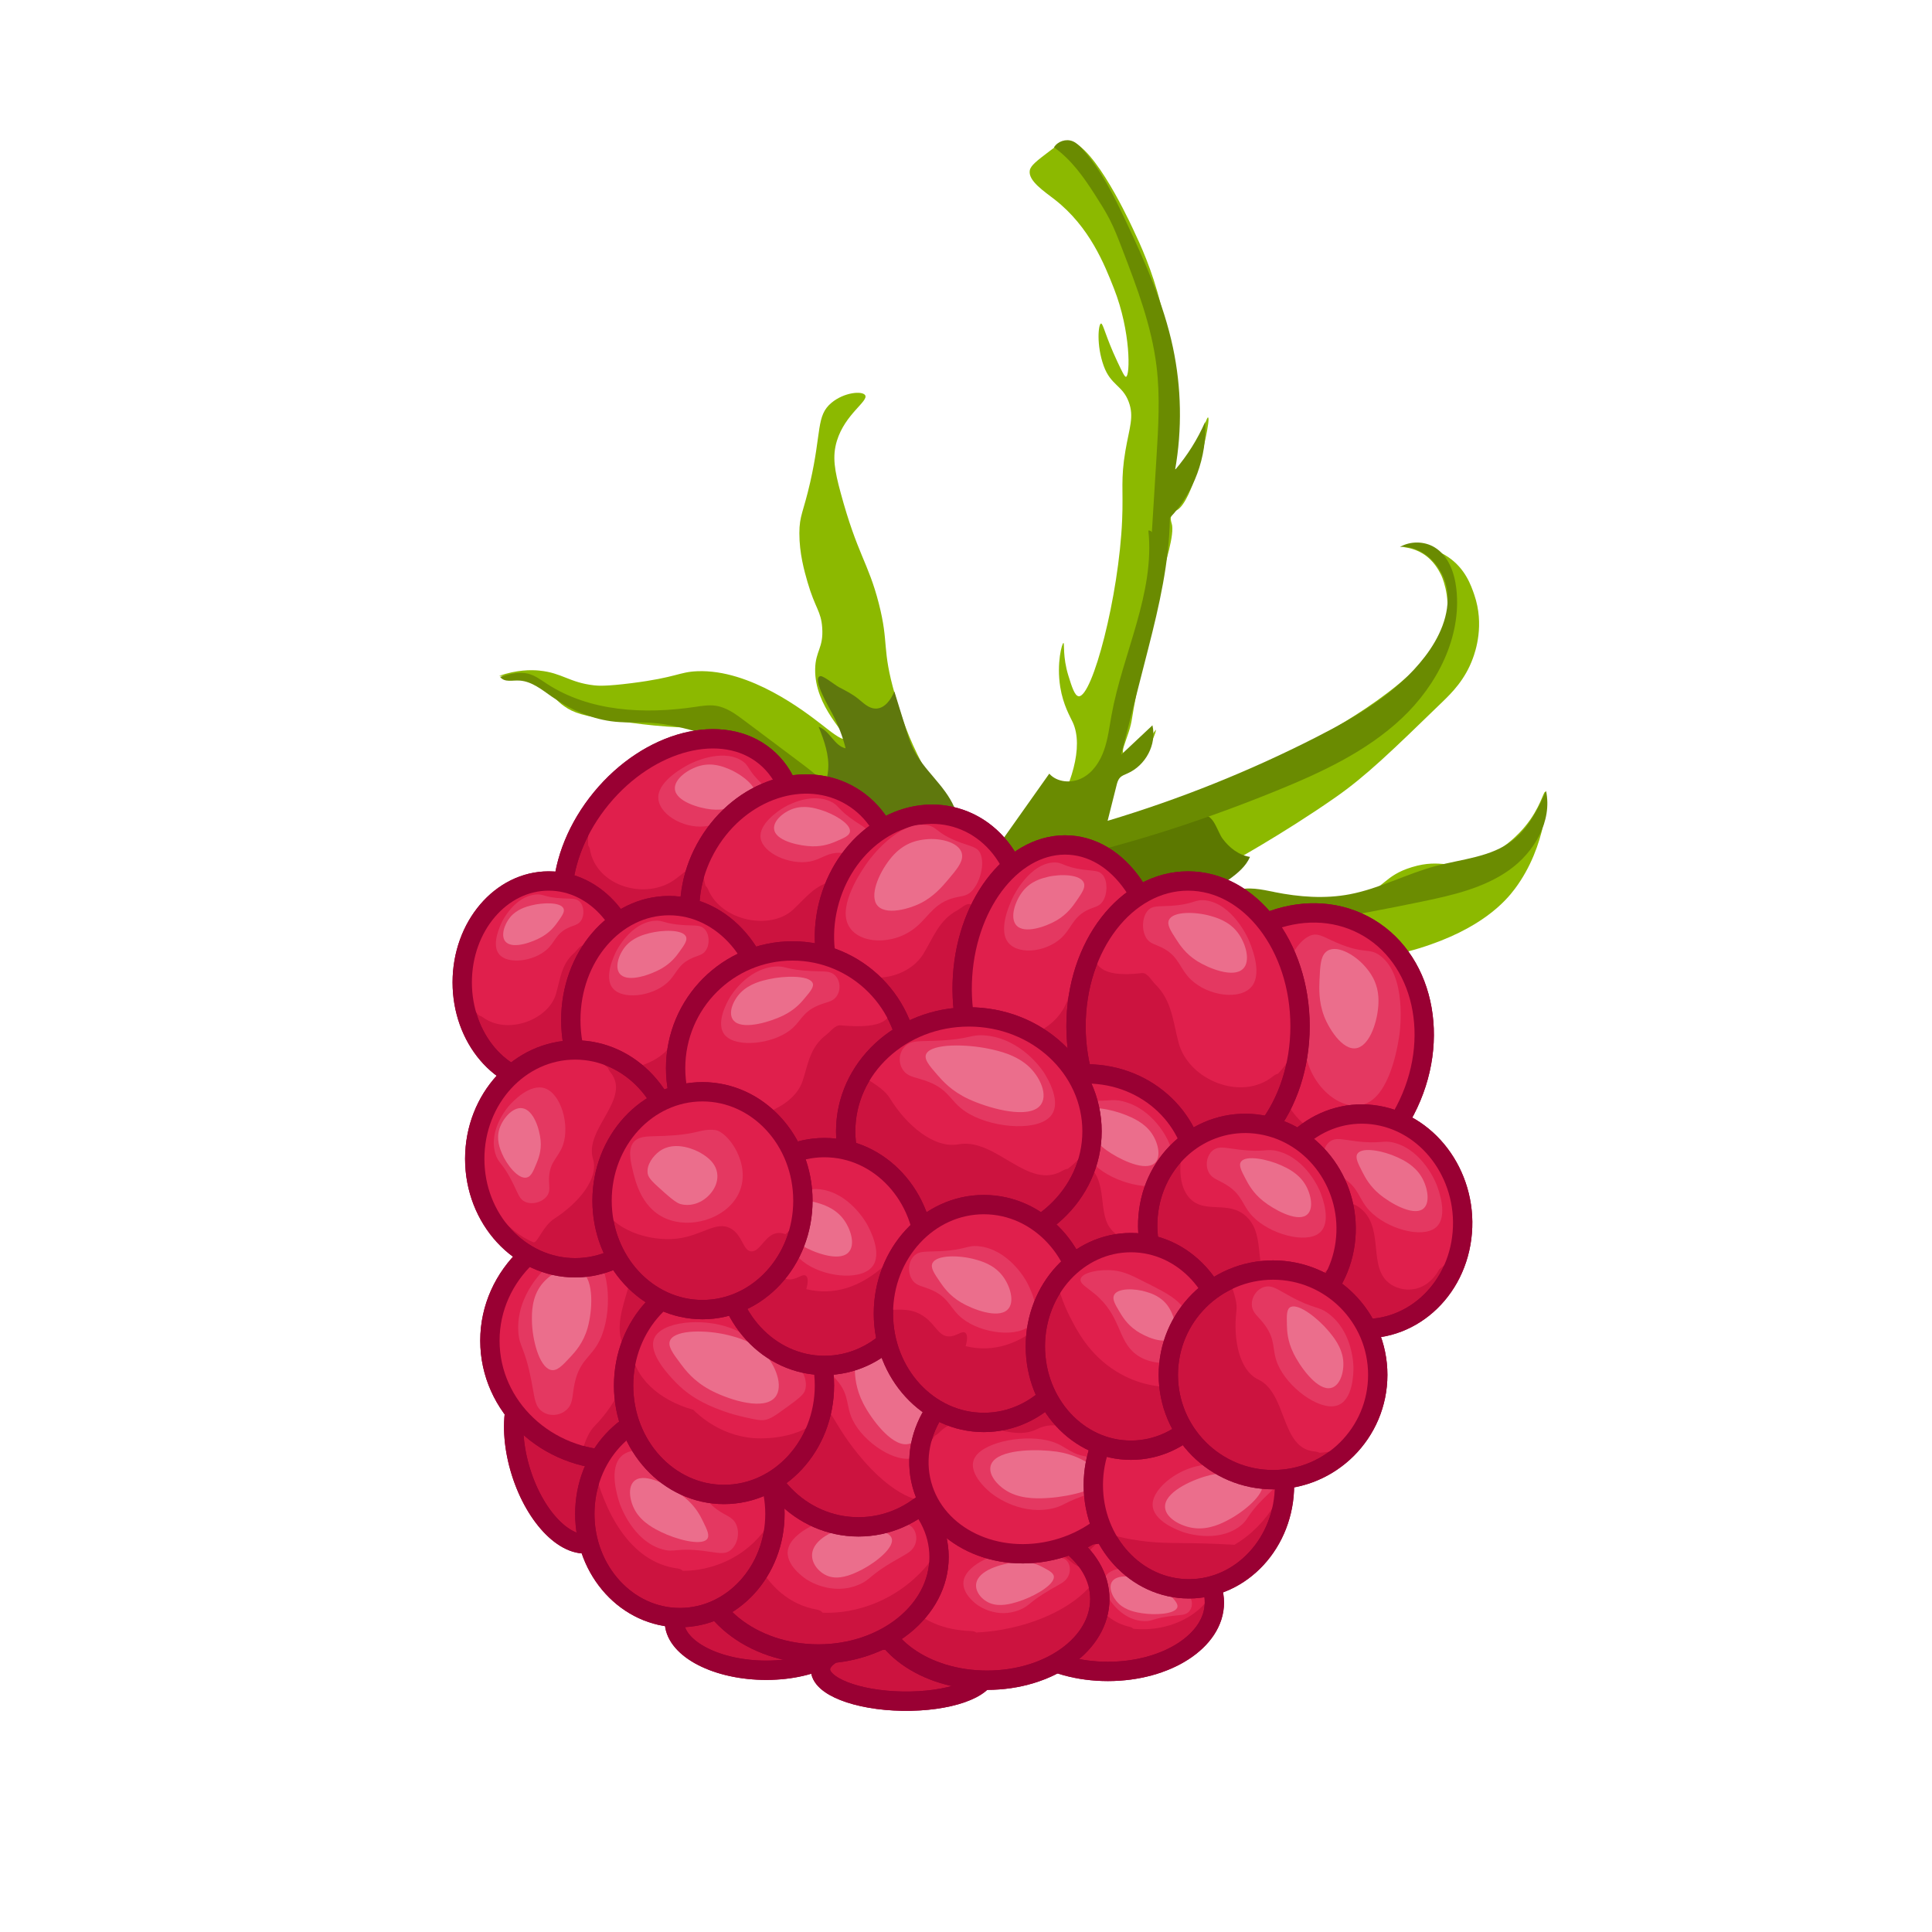 <?xml version="1.0" encoding="UTF-8"?>
<svg xmlns="http://www.w3.org/2000/svg" xmlns:xlink="http://www.w3.org/1999/xlink" viewBox="0 0 400 400">
  <defs>
    <style>.rb-1 {fill: #e43861;}.rb-2 {fill: none;}.rb-2, .rb-3 {stroke: #903;stroke-miterlimit: 10;stroke-width: 4px;}.rb-4 {fill: #5c7800;}.rb-5 {fill: #6a8b01;}.rb-6{fill: #5f780d;}.rb-3 {fill: #cc133f;}.rb-7 {fill: #eb6e8c;}.rb-8 {fill: #6b8c01;}.rb-9 {fill: #8cb900;}.rb-10 {fill: #6e8e00;}.rb-11 {fill: #e01f4c;}
    </style>
  </defs>
  <g id="raspberry">
    <g id="green">
      <path class="rb-9" d="m111.74,138.85c4.63.46,6.13,2.46,11.25,3.04.77.09,2.41.23,7.76-.45,9.4-1.19,9.79-2.32,13.61-2.47,10.97-.44,22.21,8.29,25.88,11.14,1.39,1.08,4.1,3.29,4.61,2.81.83-.76-6.23-6.51-6.08-14.4.07-3.81,1.75-4.34,1.46-8.55-.24-3.49-1.45-3.97-3.04-9.45-.66-2.29-1.7-5.96-1.69-10.12,0-3.69.83-4.33,2.25-10.58,2.39-10.51,1.2-13.75,4.39-16.42,2.61-2.19,6.38-2.52,6.98-1.58.76,1.22-4.15,3.89-5.85,9.45-1.01,3.29-.46,6.19.79,10.8,3.45,12.74,5.7,14.36,7.88,22.84,2.17,8.45.55,9.26,3.38,19.01.79,2.72,2.05,7.02,4.61,12.26,2.6,5.32,3.71,5.83,7.31,12.26,5.38,9.62,4.76,11.82,6.86,12.38,7.11,1.89,22.7-21.07,18-31.28-.54-1.18-1.98-3.55-2.59-7.31-.79-4.95.38-9.13.67-9.11.24.01-.19,2.88,1.01,6.75.71,2.28,1.3,4.2,2.14,4.28,2.82.25,8.34-20.68,9-36.56.26-6.12-.34-8.35.68-14.29.82-4.81,1.84-7.01.67-10.12-1.27-3.41-3.73-3.41-5.17-7.43-1.56-4.32-1.1-8.69-.56-8.77.44-.07.94,2.71,3.38,7.88,1.01,2.14,1.52,3.21,1.8,3.15.88-.2,1-9.37-2.48-18.23-1.97-5-5.02-12.78-12.26-18.45-2.17-1.7-5.6-3.9-5.18-6.07.2-1.02,1.48-1.99,4.05-3.94,1.79-1.35,2.68-2.03,3.15-2.14,5.01-1.13,12.76,15.25,14.06,18,1.65,3.49,4.04,8.61,5.85,15.86,2.32,9.3,2.55,17.59,2.59,20.36.1,8.1-.91,13.4.34,13.72,1.36.35,4.35-5.46,4.95-6.64,1.36-2.64,1.68-4.11,1.91-4.05.51.13-.97,7.29-2.81,12.82-.21.63-1.88,5.55-3.71,6.41-.13.06-.72.31-1.01.9-.38.75-.06,1.61,0,1.8.71,2.14-1.42,8.69-2.25,11.47-1.05,3.53-.13,1.61-2.7,13.16-1.12,5.04-1.45,6.05-2.25,10.12-1.18,6-.91,6.02-1.69,8.44-.78,2.42-1.59,4.05-1.01,4.5.8.62,3.36-1.4,3.71-1.69,2.02-1.62,2.83-3.32,2.92-3.26.14.09-.97,4.03-4.39,6.75-1.6,1.28-2.52,1.34-3.49,2.81-.36.55-.68,1.23-1.35,4.5-.62,3.06-.93,4.59-.79,4.84,1.65,2.81,21.35-4.98,43.2-17.1,5.14-2.85,25.31-14.23,27-24.47.88-5.35-1.12-9.39-1.12-9.39-.46-.92-1.54-3.04-3.83-4.44-2.09-1.28-4.03-1.26-4.01-1.37.03-.17,5.06-.77,9.3,2.1,3.53,2.39,4.72,5.82,5.4,7.8,2.16,6.25.23,11.76-.3,13.2-1.61,4.4-4.34,7.1-6.3,9-10.56,10.24-15.83,15.36-22.2,19.8-11.07,7.72-22.2,13.8-22.2,13.8-6.44,3.51-10.53,5.35-10.2,6.6.43,1.6,7.48-.39,21,.3,9.28.47,11.45,1.69,16.2,0,5.48-1.95,5.31-4.54,11.1-6.3,6.27-1.9,7.78.74,13.8-1.5,5.23-1.94,8.49-5.56,9.6-6.9,3.21-3.87,3.82-7.32,4.2-7.2.66.21.36,11.21-6.3,20.1-1.86,2.48-6.85,8.32-19.8,12.3-6.26,1.92-16.62,4.09-44.1,0-30.14-4.49-51.17-12.09-55.8-13.8-16.69-6.17-14.51-7.55-26.1-10.8-8.18-2.29-14.2-3-17.1-8.1-2.74-4.82-.56-9.83-4.2-12.3-1.32-.9-1.92-.45-8.4-.9-3.82-.27-6.25-.61-10.5-1.2-6.85-.96-8.87-1.64-10.8-3-1.68-1.18-1.69-1.75-3.3-3-3.29-2.56-7.15-3.22-10.2-3.3,3.68-1.26,6.55-1.27,8.4-1.09Z"/>
      <path class="rb-10" d="m159.41,168.81c-3.48-1.05-7.33-2.41-8.91-5.68-1.12-2.32-.79-5.07-1.38-7.58-.26-1.12-.75-2.26-1.69-2.93-.61-.44-1.35-.65-2.07-.84-3.45-.95-6.94-1.9-10.51-2.13-2.48-.16-4.98.02-7.45-.22-4.75-.46-9.25-2.46-13.16-5.2-2.05-1.43-4.12-3.14-6.61-3.32-1.56-.12-3.11.46-4.09-.76,1.89-.58,3.89-1.16,5.81-.67,1.42.36,2.63,1.28,3.86,2.08,8.86,5.8,20.22,6.34,30.69,4.8,1.41-.21,2.84-.45,4.25-.25,2.24.32,4.15,1.72,5.96,3.08,3.64,2.73,7.29,5.47,10.93,8.2,2.7,2.02,5.43,4.08,7.54,6.71,1.11,1.38,2.06,3.01,2.07,4.78s-1.24,3.63-3.01,3.78c-4.22-1.27-8.02-2.56-12.24-3.83Z"/>
      <path class="rb-6" d="m169.87,139.98c.64-.07,3.13,1.94,3.82,2.29,1.35.7,2.71,1.39,3.91,2.34,1.11.88,2.18,2.03,3.6,2.09,1.89.09,3.24-1.79,3.97-3.53.82,2.64,1.63,5.28,2.45,7.92.4,1.29.8,2.58,1.38,3.8,2.14,4.5,6.56,7.62,8.55,12.19.8,1.83,1.17,3.81,1.44,5.78.18,1.32.23,2.91-.83,3.72-.86.66-2.08.5-3.15.31-3.54-.63-7.08-1.27-10.62-1.9-2.99-.54-6.04-1.09-8.69-2.58s-4.87-4.1-5.04-7.13c-.11-1.95.61-3.85.79-5.79.29-3.09-.8-6.13-1.96-9.01,2.3.75,3.22,3.96,5.59,4.45-.63-2.49-1.56-4.9-2.76-7.18-.47-.9-4.42-7.55-2.42-7.77Z"/>
      <path class="rb-4" d="m253.11,173.62c1.38,1.88,3.37,3.44,5.69,3.79-.84,1.94-2.54,3.37-4.26,4.61-4.67,3.38-10.13,5.98-15.9,6.12s-11.82-2.6-14.5-7.7c-.26-.5-.5-1.03-.49-1.6,0-1.58,1.73-2.52,3.22-3.06,5.24-1.91,10.67-3.24,15.97-4.97,1.84-.6,4.58-2.29,6.56-2.06s2.67,3.45,3.71,4.87Z"/>
      <path class="rb-5" d="m238.48,110.24c.32-5.2.64-10.39.96-15.59.38-6.24.77-12.52.02-18.72-1.02-8.47-4.1-16.53-7.16-24.49-.78-2.04-1.57-4.09-2.57-6.04-.85-1.66-1.85-3.23-2.85-4.8-2.44-3.83-4.97-7.46-8.66-10.1.77-1.25,2.49-1.82,3.86-1.26.79.32,1.41.95,1.98,1.58,3.94,4.37,6.57,9.75,9.08,15.07,3.96,8.4,7.77,16.95,9.7,26.03,1.77,8.32,1.93,16.98.45,25.36,2.55-2.98,4.66-6.35,6.23-9.95.4,7.25-2.31,14.62-7.31,19.89-.13,9.16-2.2,18.15-4.47,27.03-1.88,7.34-3.75,14.68-5.63,22.02,2.16-2.03,4.33-4.06,6.49-6.1.92,3.97-1.41,8.3-5.15,9.95-.56.25-1.17.45-1.58.9-.41.44-.58,1.06-.72,1.65-.61,2.42-1.22,4.85-1.83,7.27,14.89-4.46,29.38-10.27,43.22-17.33,8.37-4.27,16.73-9.18,22.45-16.63,3-3.9,5.24-8.74,4.63-13.62s-4.88-9.48-9.78-9.12c2.18-1.25,5.03-1.22,7.18.08,2.86,1.74,4.12,5.25,4.5,8.58,1.13,9.99-3.97,19.92-11.29,26.81s-16.65,11.22-25.97,15.01c-17.25,7.02-35.11,12.63-53.41,16.09-1.08.2-2.28.38-3.22-.19-1.07-.65-1.43-2.09-1.18-3.32s1-2.29,1.72-3.31c3.02-4.27,6.04-8.54,9.07-12.81,1.65,1.85,4.64,2.04,6.84.89s3.65-3.37,4.48-5.7,1.12-4.81,1.56-7.25c2.33-12.88,9.01-25.25,7.64-38.27.27-.06.67.12.73.39Z"/>
      <path class="rb-8" d="m263.83,184.69c5.14,1.03,10.46,1.44,15.61.46,6.13-1.16,11.74-4.22,17.77-5.84,5.46-1.46,11.48-1.84,15.95-5.3,3.3-2.56,5.24-6.46,6.93-10.28,1.34,6.26-2.43,12.73-7.66,16.43s-11.66,5.18-17.92,6.48c-7.51,1.56-15.05,2.97-22.61,4.24-5.39.9-10.86,1.73-16.3,1.14-1.01-.11-2.04-.28-2.93-.77s-1.62-1.38-1.67-2.4c-.12-2.24,2.89-3.74,4.69-4.41,2.6-.97,5.53-.28,8.15.24Z"/></g>
    <g id="r1">
      <g id="b1">
        <path class="rb-3" d="m156.48,191.59c-9.91,12.05-25.1,15.93-33.94,8.67-8.83-7.26-7.96-22.92,1.95-34.97,9.91-12.05,25.1-15.93,33.94-8.67,8.83,7.26,7.96,22.92-1.95,34.97Z"/>
        <path class="rb-11" d="m163.18,178.79c-1.7.89-3.81,3.13-9.52-2.89-.74-.78-2.24-.02-3.33.1-4.35.48-7.14,3.53-10.52,6.03-6.06,4.47-16.34,1.48-17.66-6.11-.06-.36-.2-.65-.38-.9-.08-2.17.18-4.36.76-6.51,7.21-8.61,18.35-17.63,28.77-14.4.43.13.85.1,1.23-.05,1.46.69,2.85,1.56,4.14,2.63,6.57,5.41,8.85,14.16,6.5,22.09Z"/>
        <path class="rb-2" d="m156.48,191.59c-9.91,12.05-25.1,15.93-33.94,8.67-8.83-7.26-7.96-22.92,1.95-34.97,9.91-12.05,25.1-15.93,33.94-8.67,8.83,7.26,7.96,22.92-1.95,34.97Z"/>
        <path class="rb-1" d="m160.52,165.7c.07,1.67-1.44,3.71-3.11,4.36-1.37.53-2.12-.16-3.9-.45-3.23-.51-4.73,1.16-7.62,1.48-4.56.49-9.82-2.7-9.59-6.23.23-3.39,5.47-6.14,6.4-6.63.36-.19,6.63-3.38,10.83-.77,1.76,1.09,1.09,1.92,4.42,5.01,1.64,1.53,2.52,1.99,2.57,3.22Z"/>
        <path class="rb-7" d="m139.73,163.38c-.19-2.11,2.79-4.2,5.23-4.84,2.63-.7,4.84.22,5.93.67,2.67,1.11,5.95,3.66,5.46,5.48-.26.99-1.56,1.44-3.47,2.09-1.13.39-3.1,1.06-5.64.8-2.56-.27-7.28-1.66-7.51-4.2Z"/></g>
      <g id="b2">
        <path class="rb-3" d="m181.52,195.67c-6.75,11.21-20.02,15.59-29.65,9.79-9.63-5.8-11.97-19.58-5.22-30.79,6.75-11.21,20.02-15.59,29.65-9.79s11.97,19.58,5.22,30.79Z"/>
        <path class="rb-11" d="m185.14,184.01c-1.39.89-2.9,2.99-9.39-1.92-.84-.63-2.08.12-3.06.3-3.93.7-5.9,3.56-8.52,5.97-4.7,4.31-14.82,2.36-17.57-4.22-.13-.31-.31-.56-.53-.76-.51-1.9-.71-3.84-.6-5.75,4.94-8.02,13.43-16.64,23.73-14.48.43.09.81.03,1.13-.12,1.49.51,2.95,1.19,4.36,2.04,7.17,4.32,11.03,11.84,10.45,18.95Z"/>
        <path class="rb-2" d="m181.52,195.67c-6.75,11.21-20.02,15.59-29.65,9.79-9.63-5.8-11.97-19.58-5.22-30.79,6.75-11.21,20.02-15.59,29.65-9.79s11.97,19.58,5.22,30.79Z"/>
        <path class="rb-1" d="m180.05,172.71c.4,1.46-.59,3.35-2,4.02-1.16.56-1.99,0-3.7-.14-3.09-.24-4.14,1.33-6.75,1.79-4.12.73-9.63-1.73-10.12-4.84-.47-2.99,3.83-5.74,4.59-6.23.3-.19,5.46-3.39,9.87-1.38,1.85.85,1.4,1.62,5.09,4.11,1.83,1.23,2.73,1.58,3.03,2.66Z"/>
        <path class="rb-7" d="m160.35,172.02c-.6-1.84,1.74-3.86,3.86-4.58,2.29-.78,4.53-.12,5.62.21,2.7.8,6.24,2.83,6.15,4.45-.05.89-1.16,1.36-2.79,2.06-.97.41-2.65,1.13-5.06,1.06-2.42-.07-7.07-.98-7.79-3.2Z"/></g>
      <g id="b3">
        <path class="rb-3" d="m210.88,197.67c-3.63,12.57-15.33,20.22-26.13,17.1-10.8-3.12-16.61-15.84-12.98-28.4,3.63-12.57,15.33-20.22,26.13-17.1,10.8,3.12,16.61,15.84,12.98,28.4Z"/>
        <path class="rb-11" d="m210.57,186.35c-1.15,1.36-2.13,4.02-9.53.9-.95-.4-1.98.77-2.9,1.26-3.65,1.95-4.9,5.55-6.9,8.87-3.57,5.96-13.81,7.05-17.97,1.03-.2-.28-.43-.49-.69-.63-.92-1.82-1.56-3.79-1.89-5.83,2.97-9.9,9.23-21.55,19.69-22.47.44-.04.79-.22,1.07-.48,1.55.08,3.13.33,4.69.78,7.92,2.29,13.37,8.96,14.43,16.56Z"/>
        <path class="rb-2" d="m210.88,197.67c-3.63,12.57-15.33,20.22-26.13,17.1-10.8-3.12-16.61-15.84-12.98-28.4,3.63-12.57,15.33-20.22,26.13-17.1,10.8,3.12,16.61,15.84,12.98,28.4Z"/>
        <path class="rb-1" d="m203.05,176.91c.78,2.06-.07,5.55-1.68,7.39-1.33,1.51-2.47,1.08-4.61,1.82-3.87,1.33-4.86,4.35-8,6.5-4.96,3.4-12.26,2.59-13.48-2.01-1.18-4.42,3.6-11.08,4.45-12.25.33-.46,6.08-8.3,11.94-7.57,2.46.3,2.05,1.76,7.12,3.63,2.5.92,3.7.97,4.27,2.49Z"/>
        <path class="rb-7" d="m181.21,186.67c-.91-2.59,1.54-7.29,3.89-9.76,2.55-2.67,5.19-2.98,6.49-3.13,3.2-.37,7.51.71,7.61,3.38.05,1.46-1.17,2.91-2.96,5.03-1.07,1.26-2.91,3.46-5.69,4.83-2.8,1.38-8.25,2.77-9.35-.35Z"/></g>
      <g id="b4">
        <path class="rb-3" d="m239.91,204.73c-1.03,15.7-10.96,27.82-22.18,27.09-11.22-.74-19.47-14.06-18.44-29.76,1.03-15.7,10.96-27.82,22.18-27.09s19.47,14.06,18.44,29.76Z"/>
        <path class="rb-11" d="m237.95,190.31c-.85,1.73-1.26,4.81-9.27,3.25-1.03-.2-1.8,1.3-2.61,2.04-3.2,2.95-3.69,7.1-4.96,11.14-2.28,7.23-12.21,10.84-17.62,5.41-.25-.26-.53-.42-.81-.51-1.3-1.73-2.35-3.67-3.11-5.77.84-11.29,4.59-25.23,14.77-28.73.42-.15.74-.42.96-.76,1.56-.29,3.17-.4,4.82-.29,8.35.55,15.17,6.37,17.84,14.24Z"/>
        <path class="rb-2" d="m239.91,204.73c-1.03,15.7-10.96,27.82-22.18,27.09-11.22-.74-19.47-14.06-18.44-29.76,1.03-15.7,10.96-27.82,22.18-27.09s19.47,14.06,18.44,29.76Z"/>
        <path class="rb-1" d="m228.34,181.17c1.01,1.33.97,3.88,0,5.4-.79,1.25-1.79,1.11-3.38,1.94-2.88,1.49-3.12,3.74-5.25,5.7-3.36,3.09-9.4,3.58-11.23.56-1.76-2.91.86-8.25,1.33-9.19.18-.37,3.37-6.67,8.22-7.01,2.04-.14,1.97.93,6.4,1.5,2.19.28,3.16.14,3.9,1.12Z"/>
        <path class="rb-7" d="m210.38,191.53c-1.36-1.62-.17-5.08,1.41-7.04,1.7-2.12,4-2.67,5.12-2.94,2.77-.66,6.85-.51,7.5,1.26.36.97-.43,2.1-1.57,3.75-.68.99-1.87,2.7-4.05,3.98-2.2,1.29-6.77,2.94-8.41.99Z"/></g>
      <g id="b6">
        <path class="rb-3" d="m282.3,191.5c12.45,6.5,16.3,23.7,8.62,38.41-7.68,14.71-24,21.37-36.45,14.87-12.45-6.5-16.3-23.7-8.62-38.41,7.68-14.71,24-21.37,36.45-14.87Z"/>
        <path class="rb-11" d="m283.14,193.36c1.83.95,3.5,2.08,5,3.34.04.45.23.89.6,1.3,8.97,9.63,5.18,24.51-.24,35.16-1.99,1.39-4.21,2.46-6.57,3.18-.36-.1-.74-.13-1.16-.06-8.84,1.42-17.47-8.16-15.87-16.09.89-4.43,2.69-8.45.91-13.14-.45-1.18-.43-3.02-1.65-3.49-9.47-3.71-8.17-6.73-8.12-8.82,7.26-5.35,17.84-6.21,27.11-1.37Z"/>
        <path class="rb-2" d="m282.3,191.5c12.45,6.5,16.3,23.7,8.62,38.41-7.68,14.71-24,21.37-36.45,14.87-12.45-6.5-16.3-23.7-8.62-38.41,7.68-14.71,24-21.37,36.45-14.87Z"/>
        <path class="rb-1" d="m276.72,195.16c5.84,2.53,6.68.96,9.02,2.7,5.58,4.15,4.11,15.5,4.02,16.17-.24,1.69-1.58,11.25-6.18,14.06-4.78,2.92-11.67-2.33-13.13-9.27-.92-4.39.69-7.77-1.53-12.05-1.23-2.37-2.54-2.93-2.45-5.3.12-2.87,2.24-6.54,4.58-7.66,1.73-.83,2.78.1,5.67,1.35Z"/>
        <path class="rb-7" d="m274.14,210.38c-1.15-2.96-1.02-5.85-.95-7.52.13-2.8.21-4.71,1.28-5.72,1.95-1.84,6,.45,8.18,3,.88,1.03,2.69,3.13,2.75,6.87.06,3.45-1.37,8.57-3.89,9.78-3.03,1.46-6.21-3.42-7.38-6.41Z"/></g>
      <g id="b5">
        <path class="rb-3" d="m245.97,182.4c12.81,0,23.19,13.46,23.19,30.06,0,16.6-10.38,30.06-23.19,30.06s-23.19-13.46-23.19-30.06c0-16.6,10.38-30.06,23.19-30.06Z"/>
        <path class="rb-11" d="m247.43,183.65c1.88,0,3.7.23,5.46.64.22.38.56.69,1.03.87,11.32,4.39,14.53,19.33,14.65,31.28-1.02,2.16-2.36,4.13-3.97,5.86-.33.08-.66.23-.96.48-6.55,5.35-17.57.86-19.63-6.91-1.15-4.34-1.39-8.74-4.81-12.07-.86-.84-1.62-2.47-2.81-2.33-9.22,1.09-9.45-2.18-10.29-4.06,3.62-8.1,11.81-13.76,21.34-13.76Z"/>
        <path class="rb-2" d="m245.97,182.4c12.81,0,23.19,13.46,23.19,30.06,0,16.6-10.38,30.06-23.19,30.06s-23.19-13.46-23.19-30.06c0-16.6,10.38-30.06,23.19-30.06Z"/>
        <path class="rb-1" d="m242.21,187.55c5.07-.29,5.08-1.43,7.39-1.14,5.49.7,8.64,7.55,8.82,7.95.46,1.03,3.04,6.83.82,9.77-2.31,3.06-9.13,2.13-12.72-1.36-2.28-2.21-2.38-4.6-5.54-6.36-1.74-.98-2.89-.91-3.69-2.27-.98-1.66-.83-4.36.41-5.68.92-.98,2.01-.76,4.51-.91Z"/>
        <path class="rb-7" d="m247.85,198.98c-2.39-1.5-3.61-3.38-4.31-4.47-1.18-1.82-1.99-3.07-1.51-4.06.87-1.82,5.52-1.7,8.62-.81,1.26.36,3.83,1.1,5.61,3.45,1.65,2.18,2.75,5.91,1.08,7.51-2.01,1.94-7.08-.11-9.49-1.62Z"/></g></g>
    <g id="r2">
      <g id="b6-2" data-name="b6">
        <path class="rb-3" d="m131.5,203.39c0,11.59-8.01,20.99-17.9,20.99s-17.9-9.4-17.9-20.99,8.01-20.99,17.9-20.99,17.9,9.4,17.9,20.99Z"/>
        <path class="rb-11" d="m128.94,192.89c-.65,1.31-.83,3.6-7.94,2.83-.92-.1-1.51,1.04-2.17,1.63-2.64,2.33-2.83,5.4-3.72,8.43-1.59,5.42-10.09,8.56-15.15,4.83-.24-.18-.49-.28-.74-.34-1.24-1.21-2.28-2.59-3.06-4.09.09-8.35,2.57-18.78,11.31-21.84.36-.13.62-.35.8-.61,1.35-.29,2.76-.45,4.21-.45,7.36,0,13.68,3.95,16.47,9.61Z"/>
        <path class="rb-2" d="m131.5,203.39c0,11.59-8.01,20.99-17.9,20.99s-17.9-9.4-17.9-20.99,8.01-20.99,17.9-20.99,17.9,9.4,17.9,20.99Z"/>
        <path class="rb-1" d="m119.98,186.63c.96.93,1.07,2.81.32,3.97-.62.95-1.5.91-2.85,1.59-2.44,1.23-2.52,2.9-4.28,4.44-2.77,2.44-8.04,3.09-9.82.95-1.71-2.05.28-6.11.63-6.82.14-.28,2.57-5.07,6.81-5.55,1.78-.2,1.78.59,5.7.79,1.93.1,2.78-.05,3.48.63Z"/>
        <path class="rb-7" d="m104.82,195.12c-1.29-1.12-.44-3.73.83-5.25,1.37-1.64,3.36-2.16,4.33-2.41,2.4-.62,5.98-.7,6.66.57.37.69-.25,1.56-1.16,2.84-.54.76-1.48,2.07-3.33,3.12-1.86,1.06-5.77,2.49-7.32,1.13Z"/></g>
      <g id="b7">
        <path class="rb-3" d="m158.88,211.18c0,13.08-9.11,23.68-20.35,23.68s-20.35-10.6-20.35-23.68,9.11-23.68,20.35-23.68,20.35,10.6,20.35,23.68Z"/>
        <path class="rb-11" d="m155.97,199.33c-.74,1.48-.94,4.06-9.03,3.2-1.04-.11-1.72,1.18-2.47,1.84-3,2.62-3.22,6.09-4.22,9.51-1.81,6.12-11.48,9.66-17.22,5.45-.27-.2-.56-.32-.85-.38-1.41-1.36-2.59-2.92-3.48-4.62.1-9.42,2.92-21.19,12.86-24.65.41-.14.71-.39.91-.69,1.54-.33,3.14-.5,4.79-.5,8.37,0,15.56,4.46,18.73,10.84Z"/>
        <path class="rb-2" d="m158.88,211.18c0,13.08-9.11,23.68-20.35,23.68s-20.35-10.6-20.35-23.68,9.11-23.68,20.35-23.68,20.35,10.6,20.35,23.68Z"/>
        <path class="rb-1" d="m145.79,192.27c1.09,1.04,1.22,3.17.36,4.48-.71,1.08-1.71,1.02-3.24,1.79-2.77,1.39-2.86,3.27-4.86,5.01-3.15,2.75-9.14,3.49-11.17,1.07-1.95-2.32.32-6.89.72-7.7.16-.32,2.93-5.72,7.74-6.27,2.02-.23,2.03.66,6.48.9,2.2.11,3.16-.05,3.96.72Z"/>
        <path class="rb-7" d="m128.55,201.85c-1.46-1.27-.5-4.21.95-5.92,1.56-1.85,3.82-2.44,4.92-2.72,2.72-.7,6.8-.79,7.57.64.42.78-.29,1.77-1.32,3.2-.62.86-1.69,2.34-3.78,3.52-2.11,1.19-6.56,2.81-8.33,1.28Z"/></g>
      <g id="b8">
        <path class="rb-3" d="m188.28,221.16c0,13.41-10.84,24.28-24.2,24.28s-24.2-10.87-24.2-24.28,10.84-24.28,24.2-24.28,24.2,10.87,24.2,24.28Z"/>
        <path class="rb-11" d="m184.83,209.01c-.88,1.52-1.12,4.16-10.74,3.28-1.24-.11-2.04,1.21-2.94,1.88-3.57,2.69-3.82,6.25-5.02,9.75-2.15,6.27-13.65,9.91-20.48,5.58-.32-.2-.66-.33-1.01-.39-1.68-1.4-3.08-2.99-4.14-4.74.12-9.65,3.48-21.72,15.29-25.27.49-.15.84-.4,1.08-.7,1.83-.34,3.73-.52,5.69-.52,9.95,0,18.5,4.57,22.27,11.12Z"/>
        <path class="rb-2" d="m188.28,221.16c0,13.41-10.84,24.28-24.2,24.28s-24.2-10.87-24.2-24.28,10.84-24.28,24.2-24.28,24.2,10.87,24.2,24.28Z"/>
        <path class="rb-1" d="m172.71,201.78c1.3,1.07,1.45,3.25.43,4.59-.84,1.1-2.03,1.05-3.86,1.84-3.3,1.43-3.41,3.35-5.78,5.14-3.75,2.82-10.87,3.57-13.28,1.1-2.32-2.38.38-7.07.86-7.89.19-.33,3.48-5.86,9.21-6.43,2.4-.24,2.41.68,7.71.92,2.62.12,3.76-.06,4.71.73Z"/>
        <path class="rb-7" d="m152.21,211.59c-1.74-1.3-.59-4.31,1.12-6.07,1.86-1.9,4.54-2.5,5.85-2.79,3.24-.72,8.09-.81,9,.66.5.8-.34,1.81-1.58,3.28-.73.88-2.01,2.4-4.5,3.61-2.51,1.22-7.8,2.88-9.9,1.31Z"/></g>
      <g id="b10">
        <path class="rb-3" d="m228.55,222.6c12.18,1.82,20.66,12.62,18.94,24.13-1.72,11.51-12.99,19.37-25.17,17.55s-20.66-12.62-18.94-24.13c1.72-11.51,12.99-19.37,25.17-17.55Z"/>
        <path class="rb-11" d="m230.99,221.53c1.66.29,3.26.73,4.77,1.31.16.31.43.6.83.8,9.6,4.98,11.01,16.57,9.96,25.47-1.11,1.45-2.49,2.71-4.08,3.75-.44.72-1.77,2.67-4.28,3.55-2.35.82-4.96.43-6.75-.67-4.98-3.07-1.42-10.36-6.08-14.4-4.11-3.57-9.67-.29-13.05-4.05-2.22-2.47-1.97-6.27-1.55-8.78,3.98-5.47,11.78-8.43,20.22-6.98Z"/>
        <path class="rb-2" d="m228.55,222.6c12.18,1.82,20.66,12.62,18.94,24.13-1.72,11.51-12.99,19.37-25.17,17.55s-20.66-12.62-18.94-24.13c1.72-11.51,12.99-19.37,25.17-17.55Z"/>
        <path class="rb-1" d="m223.56,227.66c6.04.65,6.2-.31,8.89.35,6.41,1.56,9.28,7.91,9.44,8.28.41.95,2.74,6.31-.26,8.4-3.12,2.18-11.07.18-14.89-3.4-2.42-2.27-2.24-4.3-5.76-6.35-1.94-1.13-3.3-1.28-4.09-2.57-.95-1.57-.44-3.83,1.2-4.73,1.21-.66,2.47-.29,5.46.03Z"/>
        <path class="rb-7" d="m229.12,238.17c-2.28-1.64-3.32-3.41-3.91-4.43-1-1.71-1.69-2.88-1.08-3.63,1.11-1.37,5.87-.51,8.96.74,1.25.51,3.81,1.54,5.36,3.8,1.44,2.08,2.14,5.37.24,6.43-2.29,1.28-7.26-1.26-9.56-2.91Z"/></g>
      <g id="b12">
        <path class="rb-3" d="m285.16,230.92c11.23,1.91,19.05,13.29,17.47,25.41s-11.98,20.39-23.21,18.48c-11.23-1.91-19.05-13.29-17.47-25.41s11.98-20.39,23.21-18.48Z"/>
        <path class="rb-11" d="m287.4,229.8c1.53.3,3.01.77,4.4,1.38.15.33.4.63.76.85,8.85,5.25,10.15,17.45,9.18,26.82-1.02,1.52-2.29,2.85-3.76,3.95-.41.76-1.63,2.81-3.94,3.73-2.17.86-4.58.45-6.22-.71-4.6-3.23-1.31-10.9-5.6-15.16-3.79-3.76-8.92-.31-12.03-4.26-2.05-2.6-1.82-6.6-1.43-9.24,3.67-5.76,10.87-8.88,18.65-7.35Z"/>
        <path class="rb-2" d="m285.16,230.92c11.23,1.91,19.05,13.29,17.47,25.41s-11.98,20.39-23.21,18.48c-11.23-1.91-19.05-13.29-17.47-25.41s11.98-20.39,23.21-18.48Z"/>
        <path class="rb-1" d="m280.55,236.26c5.57.68,5.72-.32,8.2.36,5.91,1.64,8.56,8.32,8.71,8.72.38,1,2.52,6.64-.24,8.84-2.87,2.29-10.21.19-13.73-3.58-2.23-2.39-2.07-4.53-5.31-6.69-1.79-1.19-3.05-1.34-3.77-2.71-.88-1.66-.4-4.03,1.11-4.98,1.11-.7,2.28-.31,5.03.03Z"/>
        <path class="rb-7" d="m285.68,247.31c-2.11-1.73-3.06-3.59-3.61-4.66-.92-1.8-1.56-3.03-1-3.82,1.02-1.44,5.42-.54,8.26.78,1.15.53,3.51,1.63,4.95,4,1.33,2.19,1.97,5.65.22,6.77-2.11,1.35-6.7-1.32-8.82-3.07Z"/></g>
      <g id="b11">
        <path class="rb-3" d="m261.03,232.85c11.23,1.85,19.05,12.84,17.47,24.55s-11.98,19.7-23.21,17.85c-11.23-1.85-19.05-12.84-17.47-24.55s11.98-19.7,23.21-17.85Z"/>
        <path class="rb-11" d="m263.28,231.77c1.53.29,3.01.74,4.4,1.33.15.32.4.61.76.82,8.85,5.07,10.15,16.86,9.18,25.91-1.02,1.47-2.29,2.76-3.76,3.82-.41.73-1.63,2.72-3.94,3.61-2.17.83-4.58.43-6.22-.69-4.6-3.12-1.31-10.53-5.6-14.65-3.79-3.64-8.92-.3-12.03-4.12-2.05-2.51-1.82-6.38-1.43-8.93,3.67-5.56,10.87-8.57,18.65-7.1Z"/>
        <path class="rb-2" d="m261.03,232.85c11.23,1.85,19.05,12.84,17.47,24.55s-11.98,19.7-23.21,17.85c-11.23-1.85-19.05-12.84-17.47-24.55s11.98-19.7,23.21-17.85Z"/>
        <path class="rb-1" d="m256.43,238.01c5.57.66,5.72-.31,8.2.35,5.91,1.59,8.56,8.04,8.71,8.42.38.96,2.52,6.41-.24,8.54-2.87,2.21-10.21.19-13.73-3.46-2.23-2.31-2.07-4.38-5.31-6.46-1.79-1.15-3.05-1.3-3.77-2.62-.88-1.6-.4-3.89,1.11-4.81,1.11-.68,2.28-.3,5.03.03Z"/>
        <path class="rb-7" d="m261.56,248.69c-2.11-1.67-3.06-3.47-3.61-4.5-.92-1.74-1.56-2.93-1-3.69,1.02-1.39,5.42-.52,8.26.75,1.15.52,3.51,1.57,4.95,3.86,1.33,2.12,1.97,5.46.22,6.54-2.11,1.3-6.7-1.28-8.82-2.96Z"/></g>
      <g id="b9">
        <path class="rb-3" d="m200.59,210.54c14.08,0,25.5,10.6,25.5,23.68s-11.42,23.68-25.5,23.68-25.5-10.6-25.5-23.68,11.42-23.68,25.5-23.68Z"/>
        <path class="rb-11" d="m202.2,211.53c2.07,0,4.07.18,6,.5.24.3.62.54,1.13.69,12.45,3.46,15.98,15.23,16.11,24.65-1.12,1.7-2.6,3.26-4.37,4.62-.36.06-.72.18-1.06.38-7.2,4.22-13.79-6.87-21.58-5.45-5,.91-10.72-3.87-14.2-9.55-1.65-2.69-5.82-4.09-5.51-5,3.98-6.38,12.98-10.84,23.47-10.84Z"/>
        <path class="rb-2" d="m200.59,210.54c14.08,0,25.5,10.6,25.5,23.68s-11.42,23.68-25.5,23.68-25.5-10.6-25.5-23.68,11.42-23.68,25.5-23.68Z"/>
        <path class="rb-1" d="m193.91,215.47c6.95-.28,6.96-1.37,10.11-1.09,7.51.67,11.83,7.25,12.08,7.63.62.98,4.16,6.56,1.12,9.38-3.16,2.94-12.5,2.04-17.42-1.31-3.12-2.12-3.26-4.41-7.58-6.11-2.39-.94-3.95-.87-5.06-2.18-1.34-1.59-1.14-4.18.56-5.45,1.25-.94,2.75-.73,6.18-.87Z"/>
        <path class="rb-7" d="m200.58,227.57c-3.59-1.67-5.41-3.77-6.47-4.98-1.77-2.03-2.98-3.42-2.26-4.53,1.31-2.03,8.28-1.9,12.94-.91,1.89.4,5.74,1.23,8.41,3.85,2.47,2.43,4.12,6.58,1.62,8.38-3.01,2.16-10.62-.13-14.23-1.81Z"/></g></g>
    <g id="r5">
      <g id="b30">
        <path class="rb-3" d="m139.63,335.6c.13-5.39,8.48-9.56,18.65-9.32s18.31,4.81,18.18,10.2-8.48,9.56-18.65,9.32-18.31-4.81-18.18-10.2Z"/>
        <path class="rb-2" d="m139.63,335.6c.13-5.39,8.48-9.56,18.65-9.32s18.31,4.81,18.18,10.2-8.48,9.56-18.65,9.32-18.31-4.81-18.18-10.2Z"/></g>
      <g id="b29">
        <path class="rb-3" d="m169.87,345.54c.12-3.52,7.92-6.25,17.42-6.1,9.5.16,17.11,3.14,16.99,6.67s-7.92,6.25-17.42,6.1c-9.5-.16-17.11-3.14-16.99-6.67Z"/>
        <path class="rb-2" d="m169.87,345.54c.12-3.52,7.92-6.25,17.42-6.1,9.5.16,17.11,3.14,16.99,6.67s-7.92,6.25-17.42,6.1c-9.5-.16-17.11-3.14-16.99-6.67Z"/></g>
      <g id="b28">
        <path class="rb-3" d="m229.38,317.59c12.17,0,22.04,6.37,22.04,14.23s-9.87,14.23-22.04,14.23-22.04-6.37-22.04-14.23,9.87-14.23,22.04-14.23Z"/>
        <path class="rb-11" d="m237.99,337.27c-1.16.08-2.29.06-3.38-.06-.14-.17-.36-.3-.65-.37-7.05-1.57-9.25-8.49-9.49-14.14.6-1.06,1.4-2.06,2.37-2.95.2-.05.4-.14.59-.27,3.97-2.82,7.86,3.56,12.21,2.4,2.79-.75,6.09,1.89,8.14,5.16.97,1.55,3.34,2.22,3.18,2.78-2.12,3.99-7.09,7.03-12.98,7.45Z"/>
        <path class="rb-2" d="m229.38,317.59c12.17,0,22.04,6.37,22.04,14.23s-9.87,14.23-22.04,14.23-22.04-6.37-22.04-14.23,9.87-14.23,22.04-14.23Z"/>
        <path class="rb-1" d="m242.57,334.58c-3.89.45-3.88,1.1-5.66,1.06-4.23-.1-6.77-3.87-6.92-4.09-.37-.57-2.45-3.77-.8-5.58,1.72-1.89,6.98-1.73,9.8.08,1.79,1.15,1.91,2.52,4.37,3.36,1.36.47,2.23.36,2.88,1.1.78.9.72,2.46-.22,3.29-.69.61-1.53.55-3.45.77Z"/>
        <path class="rb-7" d="m238.61,327.58c2.04.86,3.11,2.04,3.72,2.73,1.03,1.15,1.74,1.93,1.35,2.63-.7,1.27-4.61,1.47-7.25,1.06-1.07-.17-3.24-.5-4.79-1.97-1.43-1.36-2.43-3.78-1.06-4.96,1.65-1.42,5.96-.35,8.02.51Z"/></g>
      <g id="b27">
        <path class="rb-3" d="m204.36,314.29c12.9,0,23.35,7.52,23.35,16.79s-10.45,16.79-23.35,16.79-23.35-7.52-23.35-16.79,10.45-16.79,23.35-16.79Z"/>
        <path class="rb-11" d="m207.6,337.38c-1.86.33-3.69.53-5.47.61-.26-.17-.62-.28-1.11-.3-11.65-.41-16.3-8.06-17.59-14.61.8-1.37,1.93-2.69,3.36-3.93.32-.1.63-.24.91-.44,5.97-4.1,13.28,2.57,20.13.33,4.39-1.44,10.14.98,13.99,4.38,1.82,1.61,5.76,1.92,5.59,2.6-2.79,5.1-10.35,9.66-19.8,11.35Z"/>
        <path class="rb-2" d="m204.36,314.29c12.9,0,23.35,7.52,23.35,16.79s-10.45,16.79-23.35,16.79-23.35-7.52-23.35-16.79,10.45-16.79,23.35-16.79Z"/>
        <path class="rb-1" d="m217.36,329.18c-4.29,2.49-4.09,3.21-6.12,4.07-4.82,2.05-8.76-.87-8.99-1.04-.58-.44-3.83-2.95-2.46-5.83,1.42-2.99,7.43-5.49,11.13-4.91,2.35.37,2.87,1.83,5.89,1.52,1.67-.17,2.63-.73,3.57-.23,1.14.61,1.5,2.39.67,3.79-.61,1.04-1.58,1.4-3.7,2.62Z"/>
        <path class="rb-7" d="m211.26,323.38c2.43-.08,3.9.7,4.74,1.15,1.42.76,2.39,1.27,2.16,2.24-.42,1.77-4.59,4-7.54,4.89-1.19.36-3.64,1.09-5.7.24-1.91-.79-3.63-2.99-2.46-5,1.41-2.42,6.35-3.44,8.8-3.52Z"/></g>
      <g id="b26">
        <path class="rb-3" d="m169.44,302.28c13.8,0,24.98,8.99,24.98,20.08s-11.18,20.08-24.98,20.08-24.98-8.99-24.98-20.08,11.18-20.08,24.98-20.08Z"/>
        <path class="rb-11" d="m175.87,333.49c-1.89.35-3.75.47-5.55.41-.25-.31-.62-.54-1.11-.63-11.74-2.04-16.12-15.51-17.15-26.75.86-2.22,2.06-4.33,3.55-6.26.33-.13.64-.34.93-.63,6.19-6.26,13.3,5.88,20.31,2.87,4.49-1.93,10.2,2.82,13.94,9.02,1.77,2.93,5.73,3.9,5.53,5.04-3.02,8.3-10.85,15.16-20.46,16.92Z"/>
        <path class="rb-2" d="m169.44,302.28c13.8,0,24.98,8.99,24.98,20.08s-11.18,20.08-24.98,20.08-24.98-8.99-24.98-20.08,11.18-20.08,24.98-20.08Z"/>
        <path class="rb-1" d="m184.98,323.26c-5.03,2.95-4.74,3.8-7.14,4.82-5.72,2.43-10.73-.98-11.02-1.19-.73-.52-4.89-3.46-3.44-6.84,1.51-3.52,8.63-6.49,13.18-5.82,2.88.42,3.63,2.15,7.28,1.76,2.02-.21,3.15-.88,4.33-.29,1.43.71,2,2.8,1.11,4.46-.66,1.22-1.82,1.65-4.3,3.11Z"/>
        <path class="rb-7" d="m177.15,315.76c2.52-.32,4.12.46,5.04.91,1.55.75,2.61,1.27,2.48,2.43-.25,2.11-4.34,5.1-7.31,6.41-1.2.53-3.66,1.61-5.89.81-2.06-.74-4.08-3.16-3.08-5.62,1.21-2.96,6.22-4.6,8.76-4.92Z"/></g></g>
    <g id="r4">
      <g id="b24">
        <path class="rb-3" d="m111.68,284.24c5.15-1.61,11.78,4.96,14.81,14.67s1.32,18.89-3.83,20.49-11.78-4.96-14.81-14.67-1.32-18.89,3.83-20.49Z"/>
        <path class="rb-2" d="m111.68,284.24c5.15-1.61,11.78,4.96,14.81,14.67s1.32,18.89-3.83,20.49-11.78-4.96-14.81-14.67-1.32-18.89,3.83-20.49Z"/></g>
      <g id="b19">
        <path class="rb-3" d="m127.6,252.86c14.45,0,26.17,11.06,26.17,24.71s-11.72,24.71-26.17,24.71-26.17-11.06-26.17-24.71,11.72-24.71,26.17-24.71Z"/>
        <path class="rb-11" d="m102.47,281.58c-.53-2.05-.87-4.09-1.04-6.09.24-.32.39-.75.4-1.31.28-13.27,11.26-19.87,20.73-22.46,2,.67,3.96,1.73,5.79,3.13.15.34.37.67.66.95,6.11,6.05-3.38,15.49.06,22.86,2.21,4.73-1.14,11.66-5.98,16.6-2.29,2.34-2.63,6.86-3.63,6.78-7.47-2.28-14.3-10.06-17-20.47Z"/>
        <path class="rb-2" d="m127.6,252.86c14.45,0,26.17,11.06,26.17,24.71s-11.72,24.71-26.17,24.71-26.17-11.06-26.17-24.71,11.72-24.71,26.17-24.71Z"/>
        <path class="rb-1" d="m109.99,285.77c-1.36-7-2.49-6.85-2.68-10.09-.47-7.73,5.65-13.14,6.01-13.45.92-.79,6.12-5.25,9.5-2.61,3.52,2.74,4.03,12.36,1.34,17.88-1.71,3.49-4.05,4-5.13,8.65-.6,2.57-.29,4.14-1.47,5.47-1.44,1.61-4.14,1.81-5.71.28-1.16-1.13-1.18-2.68-1.85-6.13Z"/>
        <path class="rb-7" d="m121.68,274.85c-.89,3.19-2.61,5.04-3.6,6.11-1.67,1.8-2.81,3.02-4.1,2.65-2.36-.68-3.81-6.3-3.85-10.22-.02-1.59-.05-4.83,2.01-7.46,1.91-2.43,5.77-4.52,8.16-2.84,2.88,2.02,2.27,8.55,1.38,11.76Z"/></g>
      <g id="b25">
        <path class="rb-3" d="m140.76,291.97c10.87,0,19.68,9.61,19.68,21.47s-8.81,21.47-19.68,21.47-19.68-9.61-19.68-21.47,8.81-21.47,19.68-21.47Z"/>
        <path class="rb-11" d="m146,324.71c-1.56.35-3.11.51-4.63.52-.25-.25-.58-.42-1-.48-10.13-1.27-15.34-12.1-17.47-21.21.48-1.84,1.25-3.6,2.29-5.22.26-.12.5-.3.72-.55,4.51-5.3,11.87,4.35,17.44,1.66,3.57-1.72,8.91,1.96,12.76,6.88,1.82,2.33,5.27,2.99,5.23,3.93-1.61,6.86-7.44,12.7-15.34,14.46Z"/>
        <path class="rb-2" d="m140.76,291.97c10.87,0,19.68,9.61,19.68,21.47s-8.81,21.47-19.68,21.47-19.68-9.61-19.68-21.47,8.81-21.47,19.68-21.47Z"/>
        <path class="rb-1" d="m145.74,321.1c-5.85-.71-6.03.41-8.62-.33-6.17-1.77-8.72-9.18-8.86-9.61-.36-1.1-2.42-7.36.57-9.83,3.11-2.57,10.77-.31,14.34,3.86,2.26,2.64,2.02,5.02,5.35,7.39,1.84,1.31,3.16,1.46,3.87,2.98.87,1.83.28,4.47-1.35,5.54-1.2.79-2.42.36-5.3.01Z"/>
        <path class="rb-7" d="m141.78,310.05c2.27,1.88,3.2,3.78,3.74,4.87.9,1.84,1.52,3.09.8,3.81-1.31,1.31-6.28,0-9.44-1.54-1.28-.63-3.89-1.91-5.33-4.35-1.33-2.26-1.76-5.68.36-6.6,2.55-1.11,7.59,1.92,9.88,3.82Z"/></g>
      <g id="b21">
        <path class="rb-3" d="m177.74,271.02c12.02,0,21.76,10.1,21.76,22.55s-9.74,22.55-21.76,22.55-21.76-10.1-21.76-22.55,9.74-22.55,21.76-22.55Z"/>
        <path class="rb-11" d="m179.11,271.96c1.76,0,3.48.22,5.12.61.21.36.53.66.97.84,10.62,4.21,13.64,18.52,13.75,29.98-.96,2.07-2.22,3.96-3.73,5.62-.31.07-.62.22-.9.46-1.14.95-2.33,1.12-2.35,1.13-1.07.48-6.87-.38-14.3-9.52-6.09-7.49-6.29-11.93-11.7-14.51-2.65-1.26-5.21-1.44-6.88-1.41,3.39-7.77,11.08-13.19,20.03-13.19Z"/>
        <path class="rb-2" d="m177.74,271.02c12.02,0,21.76,10.1,21.76,22.55s-9.74,22.55-21.76,22.55-21.76-10.1-21.76-22.55,9.74-22.55,21.76-22.55Z"/>
        <path class="rb-1" d="m178.31,279.29c5.41,2.43,5.89,1.51,8.17,2.96,5.44,3.46,5.9,10.71,5.93,11.14.05,1.08.36,7.17-3.17,8.41-3.67,1.28-10.4-3.07-12.71-7.81-1.46-3-.59-5-3.16-8.11-1.42-1.72-2.64-2.26-2.92-3.8-.34-1.87.93-3.99,2.77-4.42,1.36-.32,2.41.43,5.08,1.64Z"/>
        <path class="rb-7" d="m178.74,290.6c-1.58-3.07-1.7-5.6-1.77-7.06-.12-2.45-.2-4.13.91-4.64,2.03-.93,6.82,2.6,9.52,5.67,1.09,1.24,3.33,3.78,3.75,7.14.39,3.1-.75,7.15-3.48,7.31-3.29.19-7.33-5.33-8.93-8.42Z"/></g>
      <g id="b20">
        <path class="rb-3" d="m149.9,264.31c11.48,0,20.79,10.1,20.79,22.55s-9.31,22.55-20.79,22.55-20.79-10.1-20.79-22.55,9.31-22.55,20.79-22.55Z"/>
        <path class="rb-11" d="m130.74,279.28c-.07-1.14.05-2.26.35-3.33.32-.14.58-.36.72-.65,3.38-6.99,16.24-9.32,26.62-9.7,1.91.56,3.68,1.33,5.25,2.26.08.2.22.39.46.57,0,0,.62.81,1.17,1.72,9.3,15.42,5.4,22.03,5.4,22.03-3.32,5.63-12.18,5.63-13.28,5.62-7.74,0-12.81-4.83-13.9-5.92-7.18-1.99-12.41-6.82-12.77-12.61Z"/>
        <path class="rb-2" d="m149.9,264.31c11.48,0,20.79,10.1,20.79,22.55s-9.31,22.55-20.79,22.55-20.79-10.1-20.79-22.55,9.31-22.55,20.79-22.55Z"/>
        <path class="rb-1" d="m162.81,291.4c-2.18,1.6-3.29,2.4-4.5,2.59-.94.14-1.99-.09-4.05-.56-1.01-.23-2.65-.61-4.39-1.24-2.19-.79-6.38-2.31-9.81-5.83-1.41-1.44-5.92-6.08-4.63-9.23,1.46-3.56,9.99-4.38,15.91-2.15,3.57,1.34,3.83,2.9,9.16,4.84,1.6.58,3.16,1.02,4.51,2.54.18.21,2.52,2.92,1.65,5.54-.3.89-1.48,1.78-3.84,3.51Z"/>
        <path class="rb-7" d="m146.89,287.7c-3.32-1.81-5.02-4.08-6-5.39-1.64-2.2-2.76-3.7-2.1-4.9,1.21-2.19,7.68-2.06,12-.98,1.75.44,5.32,1.33,7.8,4.17,2.29,2.63,3.82,7.13,1.5,9.07-2.79,2.33-9.85-.14-13.19-1.96Z"/></g>
      <g id="b22">
        <path class="rb-3" d="m218.76,320.75c-12.5,3.38-24.99-2.62-27.9-13.4-2.91-10.78,4.86-22.25,17.36-25.62,12.5-3.38,24.99,2.62,27.9,13.4,2.91,10.78-4.86,22.25-17.36,25.62Z"/>
        <path class="rb-11" d="m217.11,320.2c-1.83.55-3.65.93-5.44,1.14-.28-.21-.67-.33-1.16-.33-11.81.15-17.57-9.73-19.78-18.35.62-1.86,1.58-3.69,2.85-5.42.31-.15.6-.36.86-.63,5.45-5.8,13.76,2.63,20.36-.77,4.23-2.17,10.37.69,14.72,4.98,2.06,2.03,6.08,2.2,6,3.12-2.11,6.94-9.11,13.45-18.41,16.25Z"/>
        <path class="rb-2" d="m218.76,320.75c-12.5,3.38-24.99-2.62-27.9-13.4-2.91-10.78,4.86-22.25,17.36-25.62,12.5-3.38,24.99,2.62,27.9,13.4,2.91,10.78-4.86,22.25-17.36,25.62Z"/>
        <path class="rb-1" d="m226.2,309.08c-6.1,1.9-5.87,2.8-8.73,3.32-6.82,1.25-12.11-3.13-12.42-3.39-.77-.66-5.15-4.4-3.08-7.46,2.15-3.18,10.63-4.68,15.75-3.1,3.24,1,3.88,2.85,8.09,3.21,2.33.2,3.7-.23,4.97.58,1.55.99,1.94,3.17.71,4.63-.9,1.07-2.28,1.26-5.29,2.2Z"/>
        <path class="rb-7" d="m218.69,300.53c3.55.52,5.64,1.81,6.85,2.55,2.02,1.25,3.41,2.1,3.02,3.19-.71,1.98-6.93,3.55-11.28,3.85-1.76.12-5.37.37-8.32-1.15-2.73-1.41-5.12-4.44-3.3-6.51,2.19-2.5,9.45-2.44,13.03-1.92Z"/></g>
      <g id="b23">
        <path class="rb-3" d="m246.15,285.97c10.93,0,19.79,9.62,19.79,21.49s-8.86,21.49-19.79,21.49-19.79-9.62-19.79-21.49,8.86-21.49,19.79-21.49Z"/>
        <path class="rb-11" d="m259.36,317.06c-1.19,1.07-2.46,1.99-3.77,2.77-.11,0-.29-.02-.51-.03-9.49-.53-12.65-.12-17.46-.62-1.95-.2-4.8-.62-8.25-1.6-.5-.52-3.41-3.6-2.88-7.69.16-1.23.59-2.23,1-2.97-.31-.74-.92-2.51-.11-3.94.62-1.1,1.81-1.51,2.36-1.69,7.58-2.48,16.37-3.31,16.37-3.31,8.34-.79,10.32-2.29,13.98-.93,2.58.96,5.84-.27,6.21.51,1.58,6.37-.91,14.05-6.95,19.49Z"/>
        <path class="rb-2" d="m246.15,285.97c10.93,0,19.79,9.62,19.79,21.49s-8.86,21.49-19.79,21.49-19.79-9.62-19.79-21.49,8.86-21.49,19.79-21.49Z"/>
        <path class="rb-1" d="m261.75,310.11c-3.84,3.8-3.18,4.54-5.17,5.98-4.74,3.45-11.22,1.25-11.6,1.12-.96-.34-6.38-2.26-6.34-5.74.04-3.62,5.97-7.86,10.84-8.16,3.08-.19,4.56,1.28,8.08.18,1.95-.61,2.81-1.46,4.24-1.15,1.74.38,3.19,2.23,2.99,3.97-.15,1.28-1.14,1.92-3.03,3.8Z"/>
        <path class="rb-7" d="m250.55,305.4c3.08-.73,5.41-.27,6.75,0,2.25.45,3.79.76,4.05,1.88.48,2.05-3.62,5.58-6.91,7.33-1.33.71-4.05,2.15-7.19,1.77-2.9-.35-6.37-2.3-6.02-4.81.43-3.02,6.2-5.43,9.31-6.17Z"/></g></g>
    <g id="r3">
      <g id="b13">
        <path class="rb-3" d="m119.08,217.38c11.48,0,20.79,10.1,20.79,22.55s-9.31,22.55-20.79,22.55-20.79-10.1-20.79-22.55,9.31-22.55,20.79-22.55Z"/>
        <path class="rb-11" d="m98.42,239.09c-.15-1.68-.13-3.32.04-4.91.26-.22.47-.55.57-.98,2.36-10.4,13.26-14.29,22.18-15.21,1.69.76,3.28,1.83,4.7,3.15.08.29.23.57.44.83,4.53,5.48-5.49,11.79-3.57,17.99,1.23,3.98-2.88,9.03-8.01,12.35-2.43,1.57-3.45,5.08-4.33,4.9-6.35-2.68-11.24-9.61-12.02-18.12Z"/>
        <path class="rb-2" d="m119.08,217.38c11.48,0,20.79,10.1,20.79,22.55s-9.31,22.55-20.79,22.55-20.79-10.1-20.79-22.55,9.31-22.55,20.79-22.55Z"/>
        <path class="rb-1" d="m106.24,245.07c-2.14-4.4-3.04-4.09-3.68-6.21-1.52-5.05,2.68-9.77,2.93-10.04.63-.69,4.22-4.61,7.37-3.48,3.28,1.18,5.11,7.47,3.73,11.63-.88,2.63-2.71,3.4-2.91,6.69-.11,1.82.38,2.81-.39,3.9-.93,1.33-3.11,1.96-4.62,1.24-1.11-.53-1.36-1.56-2.42-3.73Z"/>
        <path class="rb-7" d="m111.93,236.13c.2,2.2-.49,3.86-.88,4.81-.66,1.6-1.11,2.69-2.06,2.87-1.73.32-4.08-2.64-5.07-5-.4-.96-1.23-2.91-.51-5.14.67-2.06,2.71-4.51,4.71-4.23,2.41.34,3.62,4.48,3.81,6.7Z"/></g>
      <g id="b15">
        <path class="rb-3" d="m170.69,237.6c11.48,0,20.79,10.1,20.79,22.55s-9.31,22.55-20.79,22.55-20.79-10.1-20.79-22.55,9.31-22.55,20.79-22.55Z"/>
        <path class="rb-11" d="m172.01,238.54c1.68,0,3.32.17,4.89.48.1.14.23.27.38.38.27.2.52.26.55.27.35.11,3.97,3.42,13.11,12.16-1.03,1.95-8.25,15.14-19.73,15.53-1.27.04-2.71-.07-4.27-.45.28-1.01.51-2.34-.08-2.77-.69-.51-1.79.76-3.38.75-2.25-.02-2.76-2.58-5.41-4.29-3.71-2.41-7.1-.23-8.47-2.01-.81-1.05-.9-3.45,3.26-9.72,3.24-6.08,10.59-10.33,19.13-10.33Z"/>
        <path class="rb-2" d="m170.69,237.6c11.48,0,20.79,10.1,20.79,22.55s-9.31,22.55-20.79,22.55-20.79-10.1-20.79-22.55,9.31-22.55,20.79-22.55Z"/>
        <path class="rb-1" d="m161.43,247.26c5.66-.27,5.67-1.31,8.24-1.04,6.13.64,9.65,6.9,9.85,7.27.51.94,3.39,6.24.92,8.93-2.57,2.8-10.19,1.94-14.2-1.25-2.54-2.02-2.66-4.2-6.18-5.82-1.95-.89-3.22-.83-4.12-2.08-1.09-1.52-.93-3.98.46-5.19,1.02-.89,2.24-.7,5.04-.83Z"/>
        <path class="rb-7" d="m165.97,257.85c-2.42-1.43-3.65-3.23-4.36-4.27-1.19-1.74-2.01-2.93-1.53-3.88.88-1.74,5.58-1.63,8.72-.78,1.27.34,3.87,1.05,5.67,3.3,1.67,2.08,2.78,5.64,1.09,7.18-2.03,1.85-7.16-.11-9.59-1.55Z"/></g>
      <g id="b14">
        <path class="rb-3" d="m145.44,226.04c11.48,0,20.79,10.1,20.79,22.55s-9.31,22.55-20.79,22.55-20.79-10.1-20.79-22.55,9.31-22.55,20.79-22.55Z"/>
        <path class="rb-11" d="m147.01,226.98c1.71,0,3.37.17,4.96.47.2.28.51.51.94.64,10.29,3.25,13.21,14.29,13.32,23.12-.93,1.59-2.15,3.05-3.61,4.33-.29-.12-.79-.29-1.4-.27-2.76.09-3.72,3.83-5.61,3.82-1.77-.01-1.81-3.31-4.28-4.72-3.02-1.73-5.95,1.48-11.22,2.08-5.47.61-13.31-1.62-15.45-7.13-2.12-5.45,2.38-11.43,2.95-12.18,3.29-5.99,10.73-10.17,19.4-10.17Z"/>
        <path class="rb-2" d="m145.44,226.04c11.48,0,20.79,10.1,20.79,22.55s-9.31,22.55-20.79,22.55-20.79-10.1-20.79-22.55,9.31-22.55,20.79-22.55Z"/>
        <path class="rb-1" d="m137.8,235.16c5.68-.25,6.79-1.08,8.68-1.23.77-.06,1.4,0,1.58.03,2.58.3,7.54,6.95,5.02,12.82-2.15,5.02-8.96,7.53-14.28,5.85-5.82-1.84-7.23-7.87-7.84-10.5-.38-1.62-1.12-4.63.57-6,1.27-1.03,2.79-.81,6.27-.96Z"/>
        <path class="rb-7" d="m140.96,249.31c-.38-.1-1.07-.33-3.31-2.32-2.26-2.01-3.4-3.01-3.55-4.01-.29-1.87,1.19-3.7,2.39-4.59,3.38-2.5,7.94-.03,8.27.15,1.06.59,3.4,1.91,3.73,4.42.34,2.57-1.6,4.88-3.51,5.85-.45.23-2.1,1-4.02.49Z"/></g>
      <g id="b15-2" data-name="b15">
        <path class="rb-3" d="m203.69,249.4c11.48,0,20.79,10.1,20.79,22.55s-9.31,22.55-20.79,22.55-20.79-10.1-20.79-22.55,9.31-22.55,20.79-22.55Z"/>
        <path class="rb-11" d="m205,250.34c1.68,0,3.32.17,4.89.48.1.14.23.27.38.38.27.2.52.26.55.27.35.11,3.97,3.42,13.11,12.16-1.03,1.95-8.25,15.14-19.73,15.53-1.27.04-2.71-.07-4.27-.45.28-1.01.51-2.34-.08-2.77-.69-.51-1.79.76-3.38.75-2.25-.02-2.76-2.58-5.41-4.29-3.71-2.41-7.1-.23-8.47-2.01-.81-1.05-.9-3.45,3.26-9.72,3.24-6.08,10.59-10.33,19.13-10.33Z"/>
        <path class="rb-2" d="m203.69,249.4c11.48,0,20.79,10.1,20.79,22.55s-9.31,22.55-20.79,22.55-20.79-10.1-20.79-22.55,9.31-22.55,20.79-22.55Z"/>
        <path class="rb-1" d="m194.42,259.06c5.66-.27,5.67-1.31,8.24-1.04,6.13.64,9.65,6.9,9.85,7.27.51.94,3.39,6.24.92,8.93-2.57,2.8-10.19,1.94-14.2-1.25-2.54-2.02-2.66-4.2-6.18-5.82-1.95-.89-3.22-.83-4.12-2.08-1.09-1.52-.93-3.98.46-5.19,1.02-.89,2.24-.7,5.04-.83Z"/>
        <path class="rb-7" d="m198.96,269.65c-2.42-1.43-3.65-3.23-4.36-4.27-1.19-1.74-2.01-2.93-1.53-3.88.88-1.74,5.58-1.63,8.72-.78,1.27.34,3.87,1.05,5.67,3.3,1.67,2.08,2.78,5.64,1.09,7.18-2.03,1.85-7.16-.11-9.59-1.55Z"/></g>
      <g id="b16">
        <path class="rb-3" d="m234.15,257.27c10.93,0,19.79,9.62,19.79,21.49s-8.86,21.49-19.79,21.49-19.79-9.62-19.79-21.49,8.86-21.49,19.79-21.49Z"/>
        <path class="rb-11" d="m229.52,258.49c3.11-.61,7.22-.3,7.4-.28,1.29.1,2.36.27,3.13.41.09.13.21.26.36.36.25.18.49.25.52.26.31.1,2.4,1.66,8.29,6.38.53.84,7.18,11.6,2.7,18.19-.46.67-1.06,1.35-1.88,1.98-.16.03-.32.08-.48.15-.2.09-.33.19-.34.19-.26.18-9.18,3.31-18.07-2.17-5.67-3.49-8.24-8.58-9.69-11.44-1.45-2.86-2.23-5.45-2.67-7.33,1.37-1.54,5.35-5.66,10.73-6.72Z"/>
        <path class="rb-2" d="m234.15,257.27c10.93,0,19.79,9.62,19.79,21.49s-8.86,21.49-19.79,21.49-19.79-9.62-19.79-21.49,8.86-21.49,19.79-21.49Z"/>
        <path class="rb-1" d="m237.79,265.81c3.41,1.76,5.11,2.64,6.69,4.31.71.75,4.9,5.15,3.99,8.22-1.03,3.48-8.72,5.5-13.28,2.05-3.87-2.93-3.01-7.93-8.55-12.52-1.58-1.31-3.05-2.06-2.92-3,.2-1.42,3.91-2.15,6.91-1.83,2.17.23,3.86,1.08,7.14,2.78Z"/>
        <path class="rb-7" d="m235.22,275.47c-1.88-1.28-2.84-2.89-3.4-3.82-.93-1.56-1.56-2.62-1.19-3.47.69-1.56,4.35-1.46,6.79-.69.99.31,3.01.94,4.41,2.95,1.3,1.86,2.16,5.05.85,6.43-1.58,1.66-5.57-.1-7.47-1.39Z"/></g>
      <g id="b18">
        <path class="rb-3" d="m263.57,262.95c11.97,0,21.68,9.72,21.68,21.7,0,11.99-9.71,21.7-21.68,21.7s-21.68-9.72-21.68-21.7,9.71-21.7,21.68-21.7Z"/>
        <path class="rb-11" d="m276.89,268.8c1.41,1.04,2.69,2.19,3.83,3.4,0,.34.13.71.4,1.08,6.62,8.84,2.62,19.3-2.42,26.3-1.69.69-3.55,1.09-5.5,1.2-.28-.14-.59-.23-.93-.26-7.22-.53-5.68-12.03-11.78-14.92-3.91-1.86-5.22-8.27-4.5-14.21.34-2.81-1.75-5.96-1.04-6.47,6.2-2.69,14.78-1.43,21.95,3.87Z"/>
        <path class="rb-2" d="m263.57,262.95c11.97,0,21.68,9.72,21.68,21.7,0,11.99-9.71,21.7-21.68,21.7s-21.68-9.72-21.68-21.7,9.71-21.7,21.68-21.7Z"/>
        <path class="rb-1" d="m267.08,268.37c5.2,2.8,5.72,1.95,7.9,3.54,5.17,3.8,5.24,10.86,5.24,11.27,0,1.05-.04,6.97-3.58,7.87-3.68.94-10.08-3.83-12.1-8.61-1.28-3.03-.31-4.89-2.67-8.11-1.3-1.78-2.48-2.4-2.67-3.92-.23-1.84,1.13-3.79,2.97-4.05,1.36-.19,2.35.62,4.92,2Z"/>
        <path class="rb-7" d="m267.79,280.15c-1.26-2.57-1.32-4.64-1.35-5.84-.05-2-.09-3.38.84-3.74,1.71-.67,5.63,2.43,7.82,5.05.89,1.06,2.7,3.23,2.99,5.99.27,2.55-.75,5.8-3.03,5.81-2.74.01-6.01-4.68-7.28-7.27Z"/></g></g></g></svg>